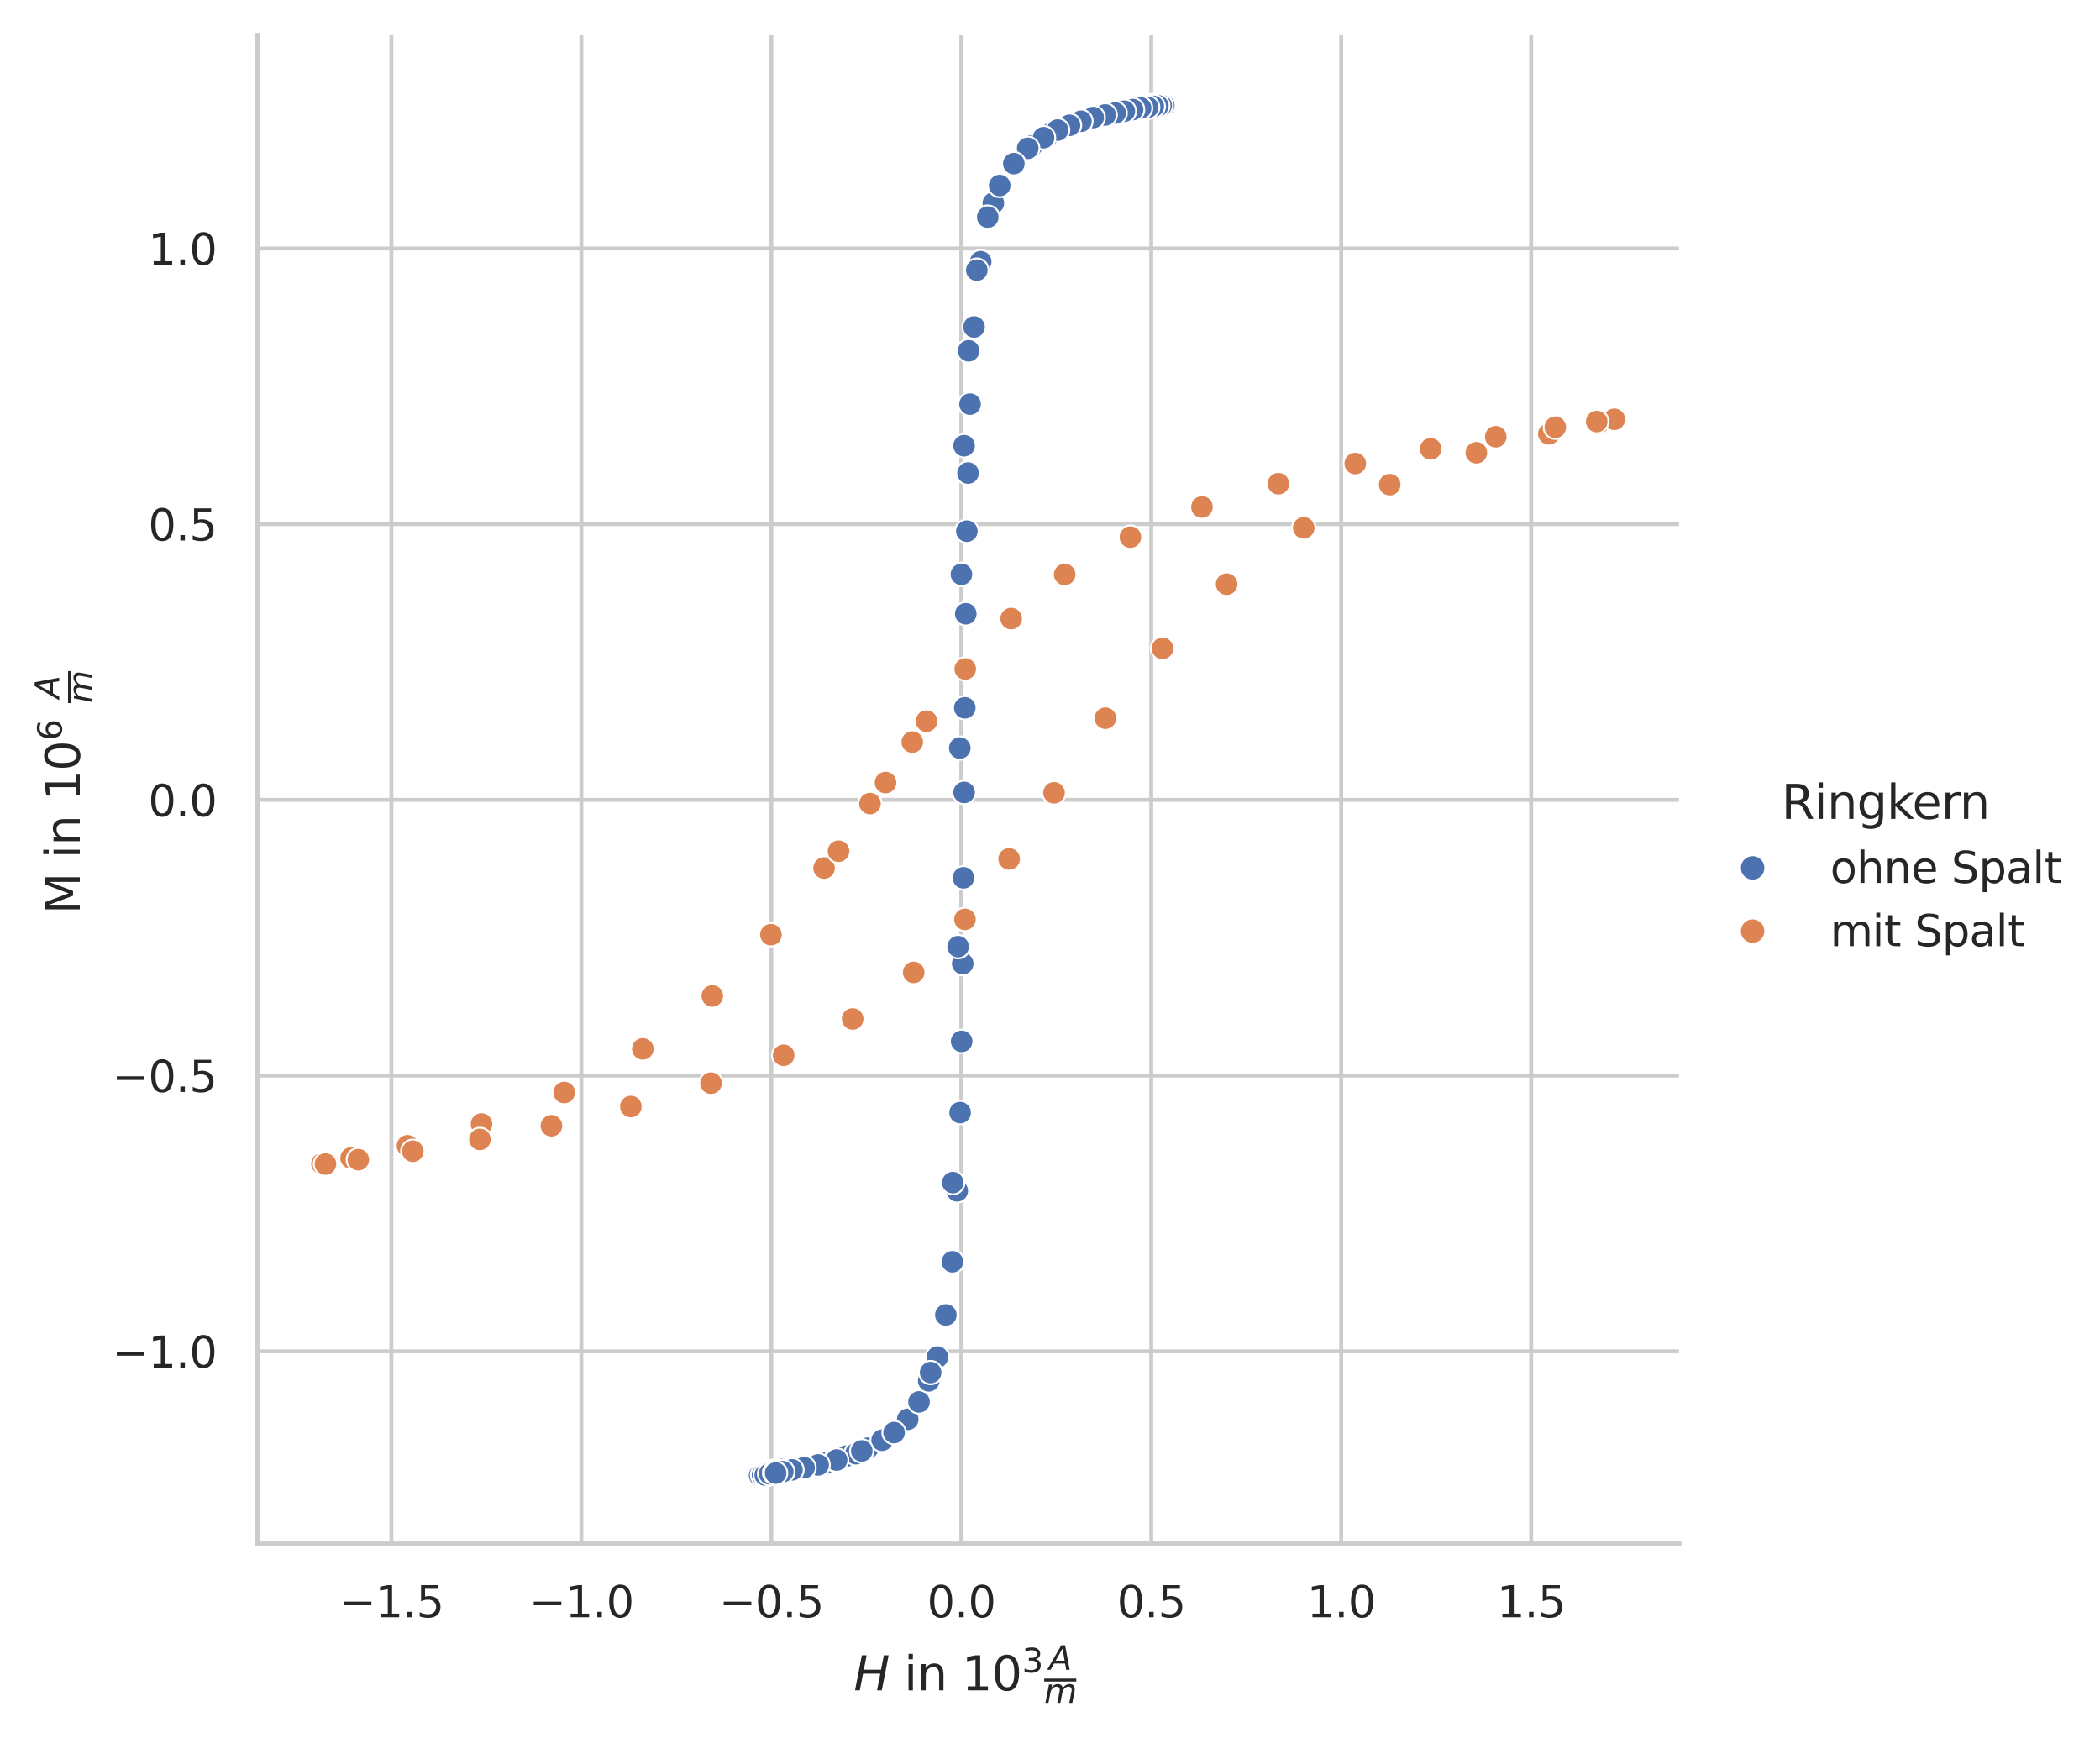 <?xml version="1.0" encoding="utf-8" standalone="no"?>
<!DOCTYPE svg PUBLIC "-//W3C//DTD SVG 1.1//EN"
  "http://www.w3.org/Graphics/SVG/1.1/DTD/svg11.dtd">
<svg xmlns:xlink="http://www.w3.org/1999/xlink" width="429.068pt" height="355.173pt" viewBox="0 0 429.068 355.173" xmlns="http://www.w3.org/2000/svg" version="1.1">
 <defs>
  <style type="text/css">*{stroke-linejoin: round; stroke-linecap: butt}</style>
 </defs>
 <g id="figure_1">
  <g id="patch_1">
   <path d="M 0 355.173 
L 429.068 355.173 
L 429.068 0 
L 0 0 
z
" style="fill: #ffffff"/>
  </g>
  <g id="axes_1">
   <g id="patch_2">
    <path d="M 52.581 315.444 
L 343.039 315.444 
L 343.039 7.2 
L 52.581 7.2 
z
" style="fill: #ffffff"/>
   </g>
   <g id="matplotlib.axis_1">
    <g id="xtick_1">
     <g id="line2d_1">
      <path d="M 79.971 315.444 
L 79.971 7.2 
" clip-path="url(#p1c0fcab622)" style="fill: none; stroke: #cccccc; stroke-width: 0.8; stroke-linecap: round"/>
     </g>
     <g id="text_1">
      <!-- −1.5 -->
      <g style="fill: #262626" transform="translate(69.286 330.431) scale(0.088 -0.088)">
       <defs>
        <path id="DejaVuSans-2212" d="M 678 2272 
L 4684 2272 
L 4684 1741 
L 678 1741 
L 678 2272 
z
" transform="scale(0.016)"/>
        <path id="DejaVuSans-31" d="M 794 531 
L 1825 531 
L 1825 4091 
L 703 3866 
L 703 4441 
L 1819 4666 
L 2450 4666 
L 2450 531 
L 3481 531 
L 3481 0 
L 794 0 
L 794 531 
z
" transform="scale(0.016)"/>
        <path id="DejaVuSans-2e" d="M 684 794 
L 1344 794 
L 1344 0 
L 684 0 
L 684 794 
z
" transform="scale(0.016)"/>
        <path id="DejaVuSans-35" d="M 691 4666 
L 3169 4666 
L 3169 4134 
L 1269 4134 
L 1269 2991 
Q 1406 3038 1543 3061 
Q 1681 3084 1819 3084 
Q 2600 3084 3056 2656 
Q 3513 2228 3513 1497 
Q 3513 744 3044 326 
Q 2575 -91 1722 -91 
Q 1428 -91 1123 -41 
Q 819 9 494 109 
L 494 744 
Q 775 591 1075 516 
Q 1375 441 1709 441 
Q 2250 441 2565 725 
Q 2881 1009 2881 1497 
Q 2881 1984 2565 2268 
Q 2250 2553 1709 2553 
Q 1456 2553 1204 2497 
Q 953 2441 691 2322 
L 691 4666 
z
" transform="scale(0.016)"/>
       </defs>
       <use xlink:href="#DejaVuSans-2212"/>
       <use xlink:href="#DejaVuSans-31" x="83.789"/>
       <use xlink:href="#DejaVuSans-2e" x="147.412"/>
       <use xlink:href="#DejaVuSans-35" x="179.199"/>
      </g>
     </g>
    </g>
    <g id="xtick_2">
     <g id="line2d_2">
      <path d="M 118.783 315.444 
L 118.783 7.2 
" clip-path="url(#p1c0fcab622)" style="fill: none; stroke: #cccccc; stroke-width: 0.8; stroke-linecap: round"/>
     </g>
     <g id="text_2">
      <!-- −1.0 -->
      <g style="fill: #262626" transform="translate(108.099 330.431) scale(0.088 -0.088)">
       <defs>
        <path id="DejaVuSans-30" d="M 2034 4250 
Q 1547 4250 1301 3770 
Q 1056 3291 1056 2328 
Q 1056 1369 1301 889 
Q 1547 409 2034 409 
Q 2525 409 2770 889 
Q 3016 1369 3016 2328 
Q 3016 3291 2770 3770 
Q 2525 4250 2034 4250 
z
M 2034 4750 
Q 2819 4750 3233 4129 
Q 3647 3509 3647 2328 
Q 3647 1150 3233 529 
Q 2819 -91 2034 -91 
Q 1250 -91 836 529 
Q 422 1150 422 2328 
Q 422 3509 836 4129 
Q 1250 4750 2034 4750 
z
" transform="scale(0.016)"/>
       </defs>
       <use xlink:href="#DejaVuSans-2212"/>
       <use xlink:href="#DejaVuSans-31" x="83.789"/>
       <use xlink:href="#DejaVuSans-2e" x="147.412"/>
       <use xlink:href="#DejaVuSans-30" x="179.199"/>
      </g>
     </g>
    </g>
    <g id="xtick_3">
     <g id="line2d_3">
      <path d="M 157.596 315.444 
L 157.596 7.2 
" clip-path="url(#p1c0fcab622)" style="fill: none; stroke: #cccccc; stroke-width: 0.8; stroke-linecap: round"/>
     </g>
     <g id="text_3">
      <!-- −0.5 -->
      <g style="fill: #262626" transform="translate(146.911 330.431) scale(0.088 -0.088)">
       <use xlink:href="#DejaVuSans-2212"/>
       <use xlink:href="#DejaVuSans-30" x="83.789"/>
       <use xlink:href="#DejaVuSans-2e" x="147.412"/>
       <use xlink:href="#DejaVuSans-35" x="179.199"/>
      </g>
     </g>
    </g>
    <g id="xtick_4">
     <g id="line2d_4">
      <path d="M 196.409 315.444 
L 196.409 7.2 
" clip-path="url(#p1c0fcab622)" style="fill: none; stroke: #cccccc; stroke-width: 0.8; stroke-linecap: round"/>
     </g>
     <g id="text_4">
      <!-- 0.0 -->
      <g style="fill: #262626" transform="translate(189.411 330.431) scale(0.088 -0.088)">
       <use xlink:href="#DejaVuSans-30"/>
       <use xlink:href="#DejaVuSans-2e" x="63.623"/>
       <use xlink:href="#DejaVuSans-30" x="95.41"/>
      </g>
     </g>
    </g>
    <g id="xtick_5">
     <g id="line2d_5">
      <path d="M 235.221 315.444 
L 235.221 7.2 
" clip-path="url(#p1c0fcab622)" style="fill: none; stroke: #cccccc; stroke-width: 0.8; stroke-linecap: round"/>
     </g>
     <g id="text_5">
      <!-- 0.5 -->
      <g style="fill: #262626" transform="translate(228.224 330.431) scale(0.088 -0.088)">
       <use xlink:href="#DejaVuSans-30"/>
       <use xlink:href="#DejaVuSans-2e" x="63.623"/>
       <use xlink:href="#DejaVuSans-35" x="95.41"/>
      </g>
     </g>
    </g>
    <g id="xtick_6">
     <g id="line2d_6">
      <path d="M 274.034 315.444 
L 274.034 7.2 
" clip-path="url(#p1c0fcab622)" style="fill: none; stroke: #cccccc; stroke-width: 0.8; stroke-linecap: round"/>
     </g>
     <g id="text_6">
      <!-- 1.0 -->
      <g style="fill: #262626" transform="translate(267.037 330.431) scale(0.088 -0.088)">
       <use xlink:href="#DejaVuSans-31"/>
       <use xlink:href="#DejaVuSans-2e" x="63.623"/>
       <use xlink:href="#DejaVuSans-30" x="95.41"/>
      </g>
     </g>
    </g>
    <g id="xtick_7">
     <g id="line2d_7">
      <path d="M 312.847 315.444 
L 312.847 7.2 
" clip-path="url(#p1c0fcab622)" style="fill: none; stroke: #cccccc; stroke-width: 0.8; stroke-linecap: round"/>
     </g>
     <g id="text_7">
      <!-- 1.5 -->
      <g style="fill: #262626" transform="translate(305.849 330.431) scale(0.088 -0.088)">
       <use xlink:href="#DejaVuSans-31"/>
       <use xlink:href="#DejaVuSans-2e" x="63.623"/>
       <use xlink:href="#DejaVuSans-35" x="95.41"/>
      </g>
     </g>
    </g>
    <g id="text_8">
     <!-- $H$ in $10^3 \frac{A}{m}$ -->
     <g style="fill: #262626" transform="translate(174.434 345.381) scale(0.096 -0.096)">
      <defs>
       <path id="DejaVuSans-Oblique-48" d="M 1081 4666 
L 1716 4666 
L 1344 2753 
L 3634 2753 
L 4006 4666 
L 4641 4666 
L 3731 0 
L 3097 0 
L 3531 2222 
L 1241 2222 
L 806 0 
L 172 0 
L 1081 4666 
z
" transform="scale(0.016)"/>
       <path id="DejaVuSans-20" transform="scale(0.016)"/>
       <path id="DejaVuSans-69" d="M 603 3500 
L 1178 3500 
L 1178 0 
L 603 0 
L 603 3500 
z
M 603 4863 
L 1178 4863 
L 1178 4134 
L 603 4134 
L 603 4863 
z
" transform="scale(0.016)"/>
       <path id="DejaVuSans-6e" d="M 3513 2113 
L 3513 0 
L 2938 0 
L 2938 2094 
Q 2938 2591 2744 2837 
Q 2550 3084 2163 3084 
Q 1697 3084 1428 2787 
Q 1159 2491 1159 1978 
L 1159 0 
L 581 0 
L 581 3500 
L 1159 3500 
L 1159 2956 
Q 1366 3272 1645 3428 
Q 1925 3584 2291 3584 
Q 2894 3584 3203 3211 
Q 3513 2838 3513 2113 
z
" transform="scale(0.016)"/>
       <path id="DejaVuSans-33" d="M 2597 2516 
Q 3050 2419 3304 2112 
Q 3559 1806 3559 1356 
Q 3559 666 3084 287 
Q 2609 -91 1734 -91 
Q 1441 -91 1130 -33 
Q 819 25 488 141 
L 488 750 
Q 750 597 1062 519 
Q 1375 441 1716 441 
Q 2309 441 2620 675 
Q 2931 909 2931 1356 
Q 2931 1769 2642 2001 
Q 2353 2234 1838 2234 
L 1294 2234 
L 1294 2753 
L 1863 2753 
Q 2328 2753 2575 2939 
Q 2822 3125 2822 3475 
Q 2822 3834 2567 4026 
Q 2313 4219 1838 4219 
Q 1578 4219 1281 4162 
Q 984 4106 628 3988 
L 628 4550 
Q 988 4650 1302 4700 
Q 1616 4750 1894 4750 
Q 2613 4750 3031 4423 
Q 3450 4097 3450 3541 
Q 3450 3153 3228 2886 
Q 3006 2619 2597 2516 
z
" transform="scale(0.016)"/>
       <path id="DejaVuSans-Oblique-41" d="M 2356 4666 
L 3072 4666 
L 3938 0 
L 3278 0 
L 3084 1197 
L 984 1197 
L 325 0 
L -341 0 
L 2356 4666 
z
M 2584 4044 
L 1275 1722 
L 2988 1722 
L 2584 4044 
z
" transform="scale(0.016)"/>
       <path id="DejaVuSans-Oblique-6d" d="M 5747 2113 
L 5338 0 
L 4763 0 
L 5166 2094 
Q 5191 2228 5203 2325 
Q 5216 2422 5216 2491 
Q 5216 2772 5059 2928 
Q 4903 3084 4622 3084 
Q 4203 3084 3875 2770 
Q 3547 2456 3450 1953 
L 3066 0 
L 2491 0 
L 2900 2094 
Q 2925 2209 2937 2307 
Q 2950 2406 2950 2484 
Q 2950 2769 2794 2926 
Q 2638 3084 2363 3084 
Q 1938 3084 1609 2770 
Q 1281 2456 1184 1953 
L 800 0 
L 225 0 
L 909 3500 
L 1484 3500 
L 1375 2956 
Q 1609 3263 1923 3423 
Q 2238 3584 2597 3584 
Q 2978 3584 3223 3384 
Q 3469 3184 3519 2828 
Q 3781 3197 4126 3390 
Q 4472 3584 4856 3584 
Q 5306 3584 5551 3325 
Q 5797 3066 5797 2591 
Q 5797 2488 5784 2364 
Q 5772 2241 5747 2113 
z
" transform="scale(0.016)"/>
      </defs>
      <use xlink:href="#DejaVuSans-Oblique-48" transform="translate(0 0.169)"/>
      <use xlink:href="#DejaVuSans-20" transform="translate(75.195 0.169)"/>
      <use xlink:href="#DejaVuSans-69" transform="translate(106.982 0.169)"/>
      <use xlink:href="#DejaVuSans-6e" transform="translate(134.766 0.169)"/>
      <use xlink:href="#DejaVuSans-20" transform="translate(198.145 0.169)"/>
      <use xlink:href="#DejaVuSans-31" transform="translate(229.932 0.169)"/>
      <use xlink:href="#DejaVuSans-30" transform="translate(293.555 0.169)"/>
      <use xlink:href="#DejaVuSans-33" transform="translate(358.135 38.45) scale(0.7)"/>
      <use xlink:href="#DejaVuSans-Oblique-41" transform="translate(415.405 43.966) scale(0.7)"/>
      <use xlink:href="#DejaVuSans-Oblique-6d" transform="translate(405.405 -26.484) scale(0.7)"/>
      <path d="M 405.405 18.966 
L 405.405 25.216 
L 473.594 25.216 
L 473.594 18.966 
L 405.405 18.966 
z
"/>
     </g>
    </g>
   </g>
   <g id="matplotlib.axis_2">
    <g id="ytick_1">
     <g id="line2d_8">
      <path d="M 52.581 276.085 
L 343.039 276.085 
" clip-path="url(#p1c0fcab622)" style="fill: none; stroke: #cccccc; stroke-width: 0.8; stroke-linecap: round"/>
     </g>
     <g id="text_9">
      <!-- −1.0 -->
      <g style="fill: #262626" transform="translate(22.912 279.428) scale(0.088 -0.088)">
       <use xlink:href="#DejaVuSans-2212"/>
       <use xlink:href="#DejaVuSans-31" x="83.789"/>
       <use xlink:href="#DejaVuSans-2e" x="147.412"/>
       <use xlink:href="#DejaVuSans-30" x="179.199"/>
      </g>
     </g>
    </g>
    <g id="ytick_2">
     <g id="line2d_9">
      <path d="M 52.581 219.755 
L 343.039 219.755 
" clip-path="url(#p1c0fcab622)" style="fill: none; stroke: #cccccc; stroke-width: 0.8; stroke-linecap: round"/>
     </g>
     <g id="text_10">
      <!-- −0.5 -->
      <g style="fill: #262626" transform="translate(22.912 223.098) scale(0.088 -0.088)">
       <use xlink:href="#DejaVuSans-2212"/>
       <use xlink:href="#DejaVuSans-30" x="83.789"/>
       <use xlink:href="#DejaVuSans-2e" x="147.412"/>
       <use xlink:href="#DejaVuSans-35" x="179.199"/>
      </g>
     </g>
    </g>
    <g id="ytick_3">
     <g id="line2d_10">
      <path d="M 52.581 163.425 
L 343.039 163.425 
" clip-path="url(#p1c0fcab622)" style="fill: none; stroke: #cccccc; stroke-width: 0.8; stroke-linecap: round"/>
     </g>
     <g id="text_11">
      <!-- 0.0 -->
      <g style="fill: #262626" transform="translate(30.286 166.768) scale(0.088 -0.088)">
       <use xlink:href="#DejaVuSans-30"/>
       <use xlink:href="#DejaVuSans-2e" x="63.623"/>
       <use xlink:href="#DejaVuSans-30" x="95.41"/>
      </g>
     </g>
    </g>
    <g id="ytick_4">
     <g id="line2d_11">
      <path d="M 52.581 107.095 
L 343.039 107.095 
" clip-path="url(#p1c0fcab622)" style="fill: none; stroke: #cccccc; stroke-width: 0.8; stroke-linecap: round"/>
     </g>
     <g id="text_12">
      <!-- 0.5 -->
      <g style="fill: #262626" transform="translate(30.286 110.438) scale(0.088 -0.088)">
       <use xlink:href="#DejaVuSans-30"/>
       <use xlink:href="#DejaVuSans-2e" x="63.623"/>
       <use xlink:href="#DejaVuSans-35" x="95.41"/>
      </g>
     </g>
    </g>
    <g id="ytick_5">
     <g id="line2d_12">
      <path d="M 52.581 50.765 
L 343.039 50.765 
" clip-path="url(#p1c0fcab622)" style="fill: none; stroke: #cccccc; stroke-width: 0.8; stroke-linecap: round"/>
     </g>
     <g id="text_13">
      <!-- 1.0 -->
      <g style="fill: #262626" transform="translate(30.286 54.108) scale(0.088 -0.088)">
       <use xlink:href="#DejaVuSans-31"/>
       <use xlink:href="#DejaVuSans-2e" x="63.623"/>
       <use xlink:href="#DejaVuSans-30" x="95.41"/>
      </g>
     </g>
    </g>
    <g id="text_14">
     <!-- M in $10^6\ \frac{A}{m}$ -->
     <g style="fill: #262626" transform="translate(16.32 186.762) rotate(-90) scale(0.096 -0.096)">
      <defs>
       <path id="DejaVuSans-4d" d="M 628 4666 
L 1569 4666 
L 2759 1491 
L 3956 4666 
L 4897 4666 
L 4897 0 
L 4281 0 
L 4281 4097 
L 3078 897 
L 2444 897 
L 1241 4097 
L 1241 0 
L 628 0 
L 628 4666 
z
" transform="scale(0.016)"/>
       <path id="DejaVuSans-36" d="M 2113 2584 
Q 1688 2584 1439 2293 
Q 1191 2003 1191 1497 
Q 1191 994 1439 701 
Q 1688 409 2113 409 
Q 2538 409 2786 701 
Q 3034 994 3034 1497 
Q 3034 2003 2786 2293 
Q 2538 2584 2113 2584 
z
M 3366 4563 
L 3366 3988 
Q 3128 4100 2886 4159 
Q 2644 4219 2406 4219 
Q 1781 4219 1451 3797 
Q 1122 3375 1075 2522 
Q 1259 2794 1537 2939 
Q 1816 3084 2150 3084 
Q 2853 3084 3261 2657 
Q 3669 2231 3669 1497 
Q 3669 778 3244 343 
Q 2819 -91 2113 -91 
Q 1303 -91 875 529 
Q 447 1150 447 2328 
Q 447 3434 972 4092 
Q 1497 4750 2381 4750 
Q 2619 4750 2861 4703 
Q 3103 4656 3366 4563 
z
" transform="scale(0.016)"/>
      </defs>
      <use xlink:href="#DejaVuSans-4d" transform="translate(0 0.169)"/>
      <use xlink:href="#DejaVuSans-20" transform="translate(86.279 0.169)"/>
      <use xlink:href="#DejaVuSans-69" transform="translate(118.066 0.169)"/>
      <use xlink:href="#DejaVuSans-6e" transform="translate(145.85 0.169)"/>
      <use xlink:href="#DejaVuSans-20" transform="translate(209.229 0.169)"/>
      <use xlink:href="#DejaVuSans-31" transform="translate(241.016 0.169)"/>
      <use xlink:href="#DejaVuSans-30" transform="translate(304.639 0.169)"/>
      <use xlink:href="#DejaVuSans-36" transform="translate(369.219 38.45) scale(0.7)"/>
      <use xlink:href="#DejaVuSans-Oblique-41" transform="translate(458.96 43.966) scale(0.7)"/>
      <use xlink:href="#DejaVuSans-Oblique-6d" transform="translate(448.96 -26.484) scale(0.7)"/>
      <path d="M 448.96 18.966 
L 448.96 25.216 
L 517.148 25.216 
L 517.148 18.966 
L 448.96 18.966 
z
"/>
     </g>
    </g>
   </g>
   <g id="PathCollection_1">
    <defs>
     <path id="C0_0_d5c36c60e4" d="M 0 2.4 
C 0.636 2.4 1.247 2.147 1.697 1.697 
C 2.147 1.247 2.4 0.636 2.4 -0 
C 2.4 -0.636 2.147 -1.247 1.697 -1.697 
C 1.247 -2.147 0.636 -2.4 0 -2.4 
C -0.636 -2.4 -1.247 -2.147 -1.697 -1.697 
C -2.147 -1.247 -2.4 -0.636 -2.4 0 
C -2.4 0.636 -2.147 1.247 -1.697 1.697 
C -1.247 2.147 -0.636 2.4 0 2.4 
z
"/>
    </defs>
    <g clip-path="url(#p1c0fcab622)">
     <use xlink:href="#C0_0_d5c36c60e4" x="159.827" y="300.231" style="fill: #4c72b0; stroke: #ffffff; stroke-width: 0.384"/>
    </g>
    <g clip-path="url(#p1c0fcab622)">
     <use xlink:href="#C0_0_d5c36c60e4" x="158.334" y="300.562" style="fill: #4c72b0; stroke: #ffffff; stroke-width: 0.384"/>
    </g>
    <g clip-path="url(#p1c0fcab622)">
     <use xlink:href="#C0_0_d5c36c60e4" x="157.251" y="300.671" style="fill: #4c72b0; stroke: #ffffff; stroke-width: 0.384"/>
    </g>
    <g clip-path="url(#p1c0fcab622)">
     <use xlink:href="#C0_0_d5c36c60e4" x="156.432" y="300.772" style="fill: #4c72b0; stroke: #ffffff; stroke-width: 0.384"/>
    </g>
    <g clip-path="url(#p1c0fcab622)">
     <use xlink:href="#C0_0_d5c36c60e4" x="155.859" y="300.825" style="fill: #4c72b0; stroke: #ffffff; stroke-width: 0.384"/>
    </g>
    <g clip-path="url(#p1c0fcab622)">
     <use xlink:href="#C0_0_d5c36c60e4" x="155.417" y="300.928" style="fill: #4c72b0; stroke: #ffffff; stroke-width: 0.384"/>
    </g>
    <g clip-path="url(#p1c0fcab622)">
     <use xlink:href="#C0_0_d5c36c60e4" x="155.122" y="300.968" style="fill: #4c72b0; stroke: #ffffff; stroke-width: 0.384"/>
    </g>
    <g clip-path="url(#p1c0fcab622)">
     <use xlink:href="#C0_0_d5c36c60e4" x="154.908" y="300.975" style="fill: #4c72b0; stroke: #ffffff; stroke-width: 0.384"/>
    </g>
    <g clip-path="url(#p1c0fcab622)">
     <use xlink:href="#C0_0_d5c36c60e4" x="154.792" y="300.893" style="fill: #4c72b0; stroke: #ffffff; stroke-width: 0.384"/>
    </g>
    <g clip-path="url(#p1c0fcab622)">
     <use xlink:href="#C0_0_d5c36c60e4" x="154.703" y="300.798" style="fill: #4c72b0; stroke: #ffffff; stroke-width: 0.384"/>
    </g>
    <g clip-path="url(#p1c0fcab622)">
     <use xlink:href="#C0_0_d5c36c60e4" x="154.665" y="300.944" style="fill: #4c72b0; stroke: #ffffff; stroke-width: 0.384"/>
    </g>
    <g clip-path="url(#p1c0fcab622)">
     <use xlink:href="#C0_0_d5c36c60e4" x="154.652" y="300.921" style="fill: #4c72b0; stroke: #ffffff; stroke-width: 0.384"/>
    </g>
    <g clip-path="url(#p1c0fcab622)">
     <use xlink:href="#C0_0_d5c36c60e4" x="154.625" y="301.073" style="fill: #4c72b0; stroke: #ffffff; stroke-width: 0.384"/>
    </g>
    <g clip-path="url(#p1c0fcab622)">
     <use xlink:href="#C0_0_d5c36c60e4" x="154.633" y="301.212" style="fill: #4c72b0; stroke: #ffffff; stroke-width: 0.384"/>
    </g>
    <g clip-path="url(#p1c0fcab622)">
     <use xlink:href="#C0_0_d5c36c60e4" x="154.686" y="301.16" style="fill: #4c72b0; stroke: #ffffff; stroke-width: 0.384"/>
    </g>
    <g clip-path="url(#p1c0fcab622)">
     <use xlink:href="#C0_0_d5c36c60e4" x="154.895" y="301.433" style="fill: #4c72b0; stroke: #ffffff; stroke-width: 0.384"/>
    </g>
    <g clip-path="url(#p1c0fcab622)">
     <use xlink:href="#C0_0_d5c36c60e4" x="155.209" y="301.431" style="fill: #4c72b0; stroke: #ffffff; stroke-width: 0.384"/>
    </g>
    <g clip-path="url(#p1c0fcab622)">
     <use xlink:href="#C0_0_d5c36c60e4" x="155.797" y="301.357" style="fill: #4c72b0; stroke: #ffffff; stroke-width: 0.384"/>
    </g>
    <g clip-path="url(#p1c0fcab622)">
     <use xlink:href="#C0_0_d5c36c60e4" x="156.356" y="301.377" style="fill: #4c72b0; stroke: #ffffff; stroke-width: 0.384"/>
    </g>
    <g clip-path="url(#p1c0fcab622)">
     <use xlink:href="#C0_0_d5c36c60e4" x="157.233" y="301.109" style="fill: #4c72b0; stroke: #ffffff; stroke-width: 0.384"/>
    </g>
    <g clip-path="url(#p1c0fcab622)">
     <use xlink:href="#C0_0_d5c36c60e4" x="158.25" y="300.889" style="fill: #4c72b0; stroke: #ffffff; stroke-width: 0.384"/>
    </g>
    <g clip-path="url(#p1c0fcab622)">
     <use xlink:href="#C0_0_d5c36c60e4" x="159.58" y="300.64" style="fill: #4c72b0; stroke: #ffffff; stroke-width: 0.384"/>
    </g>
    <g clip-path="url(#p1c0fcab622)">
     <use xlink:href="#C0_0_d5c36c60e4" x="161.109" y="300.402" style="fill: #4c72b0; stroke: #ffffff; stroke-width: 0.384"/>
    </g>
    <g clip-path="url(#p1c0fcab622)">
     <use xlink:href="#C0_0_d5c36c60e4" x="163.007" y="300.03" style="fill: #4c72b0; stroke: #ffffff; stroke-width: 0.384"/>
    </g>
    <g clip-path="url(#p1c0fcab622)">
     <use xlink:href="#C0_0_d5c36c60e4" x="164.837" y="299.749" style="fill: #4c72b0; stroke: #ffffff; stroke-width: 0.384"/>
    </g>
    <g clip-path="url(#p1c0fcab622)">
     <use xlink:href="#C0_0_d5c36c60e4" x="166.911" y="299.375" style="fill: #4c72b0; stroke: #ffffff; stroke-width: 0.384"/>
    </g>
    <g clip-path="url(#p1c0fcab622)">
     <use xlink:href="#C0_0_d5c36c60e4" x="168.804" y="298.898" style="fill: #4c72b0; stroke: #ffffff; stroke-width: 0.384"/>
    </g>
    <g clip-path="url(#p1c0fcab622)">
     <use xlink:href="#C0_0_d5c36c60e4" x="170.706" y="298.314" style="fill: #4c72b0; stroke: #ffffff; stroke-width: 0.384"/>
    </g>
    <g clip-path="url(#p1c0fcab622)">
     <use xlink:href="#C0_0_d5c36c60e4" x="172.837" y="297.526" style="fill: #4c72b0; stroke: #ffffff; stroke-width: 0.384"/>
    </g>
    <g clip-path="url(#p1c0fcab622)">
     <use xlink:href="#C0_0_d5c36c60e4" x="174.881" y="297.008" style="fill: #4c72b0; stroke: #ffffff; stroke-width: 0.384"/>
    </g>
    <g clip-path="url(#p1c0fcab622)">
     <use xlink:href="#C0_0_d5c36c60e4" x="177.296" y="295.881" style="fill: #4c72b0; stroke: #ffffff; stroke-width: 0.384"/>
    </g>
    <g clip-path="url(#p1c0fcab622)">
     <use xlink:href="#C0_0_d5c36c60e4" x="180.227" y="294.253" style="fill: #4c72b0; stroke: #ffffff; stroke-width: 0.384"/>
    </g>
    <g clip-path="url(#p1c0fcab622)">
     <use xlink:href="#C0_0_d5c36c60e4" x="183.016" y="292.364" style="fill: #4c72b0; stroke: #ffffff; stroke-width: 0.384"/>
    </g>
    <g clip-path="url(#p1c0fcab622)">
     <use xlink:href="#C0_0_d5c36c60e4" x="185.464" y="289.979" style="fill: #4c72b0; stroke: #ffffff; stroke-width: 0.384"/>
    </g>
    <g clip-path="url(#p1c0fcab622)">
     <use xlink:href="#C0_0_d5c36c60e4" x="187.768" y="286.426" style="fill: #4c72b0; stroke: #ffffff; stroke-width: 0.384"/>
    </g>
    <g clip-path="url(#p1c0fcab622)">
     <use xlink:href="#C0_0_d5c36c60e4" x="189.758" y="282.121" style="fill: #4c72b0; stroke: #ffffff; stroke-width: 0.384"/>
    </g>
    <g clip-path="url(#p1c0fcab622)">
     <use xlink:href="#C0_0_d5c36c60e4" x="191.529" y="277.266" style="fill: #4c72b0; stroke: #ffffff; stroke-width: 0.384"/>
    </g>
    <g clip-path="url(#p1c0fcab622)">
     <use xlink:href="#C0_0_d5c36c60e4" x="193.253" y="268.653" style="fill: #4c72b0; stroke: #ffffff; stroke-width: 0.384"/>
    </g>
    <g clip-path="url(#p1c0fcab622)">
     <use xlink:href="#C0_0_d5c36c60e4" x="194.595" y="257.788" style="fill: #4c72b0; stroke: #ffffff; stroke-width: 0.384"/>
    </g>
    <g clip-path="url(#p1c0fcab622)">
     <use xlink:href="#C0_0_d5c36c60e4" x="195.579" y="243.294" style="fill: #4c72b0; stroke: #ffffff; stroke-width: 0.384"/>
    </g>
    <g clip-path="url(#p1c0fcab622)">
     <use xlink:href="#C0_0_d5c36c60e4" x="196.17" y="227.312" style="fill: #4c72b0; stroke: #ffffff; stroke-width: 0.384"/>
    </g>
    <g clip-path="url(#p1c0fcab622)">
     <use xlink:href="#C0_0_d5c36c60e4" x="196.482" y="212.765" style="fill: #4c72b0; stroke: #ffffff; stroke-width: 0.384"/>
    </g>
    <g clip-path="url(#p1c0fcab622)">
     <use xlink:href="#C0_0_d5c36c60e4" x="196.698" y="196.878" style="fill: #4c72b0; stroke: #ffffff; stroke-width: 0.384"/>
    </g>
    <g clip-path="url(#p1c0fcab622)">
     <use xlink:href="#C0_0_d5c36c60e4" x="196.851" y="179.349" style="fill: #4c72b0; stroke: #ffffff; stroke-width: 0.384"/>
    </g>
    <g clip-path="url(#p1c0fcab622)">
     <use xlink:href="#C0_0_d5c36c60e4" x="196.987" y="161.904" style="fill: #4c72b0; stroke: #ffffff; stroke-width: 0.384"/>
    </g>
    <g clip-path="url(#p1c0fcab622)">
     <use xlink:href="#C0_0_d5c36c60e4" x="197.123" y="144.619" style="fill: #4c72b0; stroke: #ffffff; stroke-width: 0.384"/>
    </g>
    <g clip-path="url(#p1c0fcab622)">
     <use xlink:href="#C0_0_d5c36c60e4" x="197.323" y="125.404" style="fill: #4c72b0; stroke: #ffffff; stroke-width: 0.384"/>
    </g>
    <g clip-path="url(#p1c0fcab622)">
     <use xlink:href="#C0_0_d5c36c60e4" x="197.544" y="108.528" style="fill: #4c72b0; stroke: #ffffff; stroke-width: 0.384"/>
    </g>
    <g clip-path="url(#p1c0fcab622)">
     <use xlink:href="#C0_0_d5c36c60e4" x="197.787" y="96.654" style="fill: #4c72b0; stroke: #ffffff; stroke-width: 0.384"/>
    </g>
    <g clip-path="url(#p1c0fcab622)">
     <use xlink:href="#C0_0_d5c36c60e4" x="198.198" y="82.572" style="fill: #4c72b0; stroke: #ffffff; stroke-width: 0.384"/>
    </g>
    <g clip-path="url(#p1c0fcab622)">
     <use xlink:href="#C0_0_d5c36c60e4" x="199.015" y="66.802" style="fill: #4c72b0; stroke: #ffffff; stroke-width: 0.384"/>
    </g>
    <g clip-path="url(#p1c0fcab622)">
     <use xlink:href="#C0_0_d5c36c60e4" x="200.38" y="53.469" style="fill: #4c72b0; stroke: #ffffff; stroke-width: 0.384"/>
    </g>
    <g clip-path="url(#p1c0fcab622)">
     <use xlink:href="#C0_0_d5c36c60e4" x="202.96" y="41.501" style="fill: #4c72b0; stroke: #ffffff; stroke-width: 0.384"/>
    </g>
    <g clip-path="url(#p1c0fcab622)">
     <use xlink:href="#C0_0_d5c36c60e4" x="207.166" y="33.758" style="fill: #4c72b0; stroke: #ffffff; stroke-width: 0.384"/>
    </g>
    <g clip-path="url(#p1c0fcab622)">
     <use xlink:href="#C0_0_d5c36c60e4" x="210.807" y="29.8" style="fill: #4c72b0; stroke: #ffffff; stroke-width: 0.384"/>
    </g>
    <g clip-path="url(#p1c0fcab622)">
     <use xlink:href="#C0_0_d5c36c60e4" x="214.807" y="27.226" style="fill: #4c72b0; stroke: #ffffff; stroke-width: 0.384"/>
    </g>
    <g clip-path="url(#p1c0fcab622)">
     <use xlink:href="#C0_0_d5c36c60e4" x="217.987" y="25.735" style="fill: #4c72b0; stroke: #ffffff; stroke-width: 0.384"/>
    </g>
    <g clip-path="url(#p1c0fcab622)">
     <use xlink:href="#C0_0_d5c36c60e4" x="221.206" y="24.624" style="fill: #4c72b0; stroke: #ffffff; stroke-width: 0.384"/>
    </g>
    <g clip-path="url(#p1c0fcab622)">
     <use xlink:href="#C0_0_d5c36c60e4" x="224.147" y="23.773" style="fill: #4c72b0; stroke: #ffffff; stroke-width: 0.384"/>
    </g>
    <g clip-path="url(#p1c0fcab622)">
     <use xlink:href="#C0_0_d5c36c60e4" x="226.77" y="23.191" style="fill: #4c72b0; stroke: #ffffff; stroke-width: 0.384"/>
    </g>
    <g clip-path="url(#p1c0fcab622)">
     <use xlink:href="#C0_0_d5c36c60e4" x="228.725" y="22.842" style="fill: #4c72b0; stroke: #ffffff; stroke-width: 0.384"/>
    </g>
    <g clip-path="url(#p1c0fcab622)">
     <use xlink:href="#C0_0_d5c36c60e4" x="230.44" y="22.512" style="fill: #4c72b0; stroke: #ffffff; stroke-width: 0.384"/>
    </g>
    <g clip-path="url(#p1c0fcab622)">
     <use xlink:href="#C0_0_d5c36c60e4" x="231.754" y="22.193" style="fill: #4c72b0; stroke: #ffffff; stroke-width: 0.384"/>
    </g>
    <g clip-path="url(#p1c0fcab622)">
     <use xlink:href="#C0_0_d5c36c60e4" x="232.967" y="21.949" style="fill: #4c72b0; stroke: #ffffff; stroke-width: 0.384"/>
    </g>
    <g clip-path="url(#p1c0fcab622)">
     <use xlink:href="#C0_0_d5c36c60e4" x="233.737" y="21.85" style="fill: #4c72b0; stroke: #ffffff; stroke-width: 0.384"/>
    </g>
    <g clip-path="url(#p1c0fcab622)">
     <use xlink:href="#C0_0_d5c36c60e4" x="234.344" y="21.8" style="fill: #4c72b0; stroke: #ffffff; stroke-width: 0.384"/>
    </g>
    <g clip-path="url(#p1c0fcab622)">
     <use xlink:href="#C0_0_d5c36c60e4" x="234.933" y="21.674" style="fill: #4c72b0; stroke: #ffffff; stroke-width: 0.384"/>
    </g>
    <g clip-path="url(#p1c0fcab622)">
     <use xlink:href="#C0_0_d5c36c60e4" x="235.366" y="21.647" style="fill: #4c72b0; stroke: #ffffff; stroke-width: 0.384"/>
    </g>
    <g clip-path="url(#p1c0fcab622)">
     <use xlink:href="#C0_0_d5c36c60e4" x="235.67" y="21.542" style="fill: #4c72b0; stroke: #ffffff; stroke-width: 0.384"/>
    </g>
    <g clip-path="url(#p1c0fcab622)">
     <use xlink:href="#C0_0_d5c36c60e4" x="236.014" y="21.473" style="fill: #4c72b0; stroke: #ffffff; stroke-width: 0.384"/>
    </g>
    <g clip-path="url(#p1c0fcab622)">
     <use xlink:href="#C0_0_d5c36c60e4" x="236.302" y="21.532" style="fill: #4c72b0; stroke: #ffffff; stroke-width: 0.384"/>
    </g>
    <g clip-path="url(#p1c0fcab622)">
     <use xlink:href="#C0_0_d5c36c60e4" x="236.483" y="21.489" style="fill: #4c72b0; stroke: #ffffff; stroke-width: 0.384"/>
    </g>
    <g clip-path="url(#p1c0fcab622)">
     <use xlink:href="#C0_0_d5c36c60e4" x="236.543" y="21.442" style="fill: #4c72b0; stroke: #ffffff; stroke-width: 0.384"/>
    </g>
    <g clip-path="url(#p1c0fcab622)">
     <use xlink:href="#C0_0_d5c36c60e4" x="236.583" y="21.462" style="fill: #4c72b0; stroke: #ffffff; stroke-width: 0.384"/>
    </g>
    <g clip-path="url(#p1c0fcab622)">
     <use xlink:href="#C0_0_d5c36c60e4" x="236.711" y="21.488" style="fill: #4c72b0; stroke: #ffffff; stroke-width: 0.384"/>
    </g>
    <g clip-path="url(#p1c0fcab622)">
     <use xlink:href="#C0_0_d5c36c60e4" x="236.827" y="21.457" style="fill: #4c72b0; stroke: #ffffff; stroke-width: 0.384"/>
    </g>
    <g clip-path="url(#p1c0fcab622)">
     <use xlink:href="#C0_0_d5c36c60e4" x="236.862" y="21.561" style="fill: #4c72b0; stroke: #ffffff; stroke-width: 0.384"/>
    </g>
    <g clip-path="url(#p1c0fcab622)">
     <use xlink:href="#C0_0_d5c36c60e4" x="236.873" y="21.476" style="fill: #4c72b0; stroke: #ffffff; stroke-width: 0.384"/>
    </g>
    <g clip-path="url(#p1c0fcab622)">
     <use xlink:href="#C0_0_d5c36c60e4" x="236.874" y="21.484" style="fill: #4c72b0; stroke: #ffffff; stroke-width: 0.384"/>
    </g>
    <g clip-path="url(#p1c0fcab622)">
     <use xlink:href="#C0_0_d5c36c60e4" x="236.861" y="21.531" style="fill: #4c72b0; stroke: #ffffff; stroke-width: 0.384"/>
    </g>
    <g clip-path="url(#p1c0fcab622)">
     <use xlink:href="#C0_0_d5c36c60e4" x="236.898" y="21.524" style="fill: #4c72b0; stroke: #ffffff; stroke-width: 0.384"/>
    </g>
    <g clip-path="url(#p1c0fcab622)">
     <use xlink:href="#C0_0_d5c36c60e4" x="237.01" y="21.459" style="fill: #4c72b0; stroke: #ffffff; stroke-width: 0.384"/>
    </g>
    <g clip-path="url(#p1c0fcab622)">
     <use xlink:href="#C0_0_d5c36c60e4" x="237.167" y="21.424" style="fill: #4c72b0; stroke: #ffffff; stroke-width: 0.384"/>
    </g>
    <g clip-path="url(#p1c0fcab622)">
     <use xlink:href="#C0_0_d5c36c60e4" x="237.385" y="21.402" style="fill: #4c72b0; stroke: #ffffff; stroke-width: 0.384"/>
    </g>
    <g clip-path="url(#p1c0fcab622)">
     <use xlink:href="#C0_0_d5c36c60e4" x="237.558" y="21.374" style="fill: #4c72b0; stroke: #ffffff; stroke-width: 0.384"/>
    </g>
    <g clip-path="url(#p1c0fcab622)">
     <use xlink:href="#C0_0_d5c36c60e4" x="237.66" y="21.382" style="fill: #4c72b0; stroke: #ffffff; stroke-width: 0.384"/>
    </g>
    <g clip-path="url(#p1c0fcab622)">
     <use xlink:href="#C0_0_d5c36c60e4" x="237.734" y="21.384" style="fill: #4c72b0; stroke: #ffffff; stroke-width: 0.384"/>
    </g>
    <g clip-path="url(#p1c0fcab622)">
     <use xlink:href="#C0_0_d5c36c60e4" x="237.828" y="21.406" style="fill: #4c72b0; stroke: #ffffff; stroke-width: 0.384"/>
    </g>
    <g clip-path="url(#p1c0fcab622)">
     <use xlink:href="#C0_0_d5c36c60e4" x="237.947" y="21.381" style="fill: #4c72b0; stroke: #ffffff; stroke-width: 0.384"/>
    </g>
    <g clip-path="url(#p1c0fcab622)">
     <use xlink:href="#C0_0_d5c36c60e4" x="238.054" y="21.229" style="fill: #4c72b0; stroke: #ffffff; stroke-width: 0.384"/>
    </g>
    <g clip-path="url(#p1c0fcab622)">
     <use xlink:href="#C0_0_d5c36c60e4" x="238.108" y="21.212" style="fill: #4c72b0; stroke: #ffffff; stroke-width: 0.384"/>
    </g>
    <g clip-path="url(#p1c0fcab622)">
     <use xlink:href="#C0_0_d5c36c60e4" x="238.217" y="21.303" style="fill: #4c72b0; stroke: #ffffff; stroke-width: 0.384"/>
    </g>
    <g clip-path="url(#p1c0fcab622)">
     <use xlink:href="#C0_0_d5c36c60e4" x="238.283" y="21.263" style="fill: #4c72b0; stroke: #ffffff; stroke-width: 0.384"/>
    </g>
    <g clip-path="url(#p1c0fcab622)">
     <use xlink:href="#C0_0_d5c36c60e4" x="238.317" y="21.384" style="fill: #4c72b0; stroke: #ffffff; stroke-width: 0.384"/>
    </g>
    <g clip-path="url(#p1c0fcab622)">
     <use xlink:href="#C0_0_d5c36c60e4" x="238.374" y="21.311" style="fill: #4c72b0; stroke: #ffffff; stroke-width: 0.384"/>
    </g>
    <g clip-path="url(#p1c0fcab622)">
     <use xlink:href="#C0_0_d5c36c60e4" x="238.387" y="21.318" style="fill: #4c72b0; stroke: #ffffff; stroke-width: 0.384"/>
    </g>
    <g clip-path="url(#p1c0fcab622)">
     <use xlink:href="#C0_0_d5c36c60e4" x="238.404" y="21.285" style="fill: #4c72b0; stroke: #ffffff; stroke-width: 0.384"/>
    </g>
    <g clip-path="url(#p1c0fcab622)">
     <use xlink:href="#C0_0_d5c36c60e4" x="238.414" y="21.39" style="fill: #4c72b0; stroke: #ffffff; stroke-width: 0.384"/>
    </g>
    <g clip-path="url(#p1c0fcab622)">
     <use xlink:href="#C0_0_d5c36c60e4" x="238.404" y="21.211" style="fill: #4c72b0; stroke: #ffffff; stroke-width: 0.384"/>
    </g>
    <g clip-path="url(#p1c0fcab622)">
     <use xlink:href="#C0_0_d5c36c60e4" x="238.385" y="21.322" style="fill: #4c72b0; stroke: #ffffff; stroke-width: 0.384"/>
    </g>
    <g clip-path="url(#p1c0fcab622)">
     <use xlink:href="#C0_0_d5c36c60e4" x="238.277" y="21.49" style="fill: #4c72b0; stroke: #ffffff; stroke-width: 0.384"/>
    </g>
    <g clip-path="url(#p1c0fcab622)">
     <use xlink:href="#C0_0_d5c36c60e4" x="238.098" y="21.544" style="fill: #4c72b0; stroke: #ffffff; stroke-width: 0.384"/>
    </g>
    <g clip-path="url(#p1c0fcab622)">
     <use xlink:href="#C0_0_d5c36c60e4" x="237.781" y="21.559" style="fill: #4c72b0; stroke: #ffffff; stroke-width: 0.384"/>
    </g>
    <g clip-path="url(#p1c0fcab622)">
     <use xlink:href="#C0_0_d5c36c60e4" x="237.247" y="21.564" style="fill: #4c72b0; stroke: #ffffff; stroke-width: 0.384"/>
    </g>
    <g clip-path="url(#p1c0fcab622)">
     <use xlink:href="#C0_0_d5c36c60e4" x="236.573" y="21.616" style="fill: #4c72b0; stroke: #ffffff; stroke-width: 0.384"/>
    </g>
    <g clip-path="url(#p1c0fcab622)">
     <use xlink:href="#C0_0_d5c36c60e4" x="235.636" y="21.744" style="fill: #4c72b0; stroke: #ffffff; stroke-width: 0.384"/>
    </g>
    <g clip-path="url(#p1c0fcab622)">
     <use xlink:href="#C0_0_d5c36c60e4" x="234.496" y="21.927" style="fill: #4c72b0; stroke: #ffffff; stroke-width: 0.384"/>
    </g>
    <g clip-path="url(#p1c0fcab622)">
     <use xlink:href="#C0_0_d5c36c60e4" x="233.054" y="22.067" style="fill: #4c72b0; stroke: #ffffff; stroke-width: 0.384"/>
    </g>
    <g clip-path="url(#p1c0fcab622)">
     <use xlink:href="#C0_0_d5c36c60e4" x="231.417" y="22.391" style="fill: #4c72b0; stroke: #ffffff; stroke-width: 0.384"/>
    </g>
    <g clip-path="url(#p1c0fcab622)">
     <use xlink:href="#C0_0_d5c36c60e4" x="229.72" y="22.727" style="fill: #4c72b0; stroke: #ffffff; stroke-width: 0.384"/>
    </g>
    <g clip-path="url(#p1c0fcab622)">
     <use xlink:href="#C0_0_d5c36c60e4" x="227.85" y="23.098" style="fill: #4c72b0; stroke: #ffffff; stroke-width: 0.384"/>
    </g>
    <g clip-path="url(#p1c0fcab622)">
     <use xlink:href="#C0_0_d5c36c60e4" x="225.811" y="23.489" style="fill: #4c72b0; stroke: #ffffff; stroke-width: 0.384"/>
    </g>
    <g clip-path="url(#p1c0fcab622)">
     <use xlink:href="#C0_0_d5c36c60e4" x="223.366" y="24.018" style="fill: #4c72b0; stroke: #ffffff; stroke-width: 0.384"/>
    </g>
    <g clip-path="url(#p1c0fcab622)">
     <use xlink:href="#C0_0_d5c36c60e4" x="220.862" y="24.777" style="fill: #4c72b0; stroke: #ffffff; stroke-width: 0.384"/>
    </g>
    <g clip-path="url(#p1c0fcab622)">
     <use xlink:href="#C0_0_d5c36c60e4" x="218.521" y="25.598" style="fill: #4c72b0; stroke: #ffffff; stroke-width: 0.384"/>
    </g>
    <g clip-path="url(#p1c0fcab622)">
     <use xlink:href="#C0_0_d5c36c60e4" x="216.09" y="26.576" style="fill: #4c72b0; stroke: #ffffff; stroke-width: 0.384"/>
    </g>
    <g clip-path="url(#p1c0fcab622)">
     <use xlink:href="#C0_0_d5c36c60e4" x="213.222" y="28.137" style="fill: #4c72b0; stroke: #ffffff; stroke-width: 0.384"/>
    </g>
    <g clip-path="url(#p1c0fcab622)">
     <use xlink:href="#C0_0_d5c36c60e4" x="209.986" y="30.307" style="fill: #4c72b0; stroke: #ffffff; stroke-width: 0.384"/>
    </g>
    <g clip-path="url(#p1c0fcab622)">
     <use xlink:href="#C0_0_d5c36c60e4" x="207.144" y="33.43" style="fill: #4c72b0; stroke: #ffffff; stroke-width: 0.384"/>
    </g>
    <g clip-path="url(#p1c0fcab622)">
     <use xlink:href="#C0_0_d5c36c60e4" x="204.256" y="37.907" style="fill: #4c72b0; stroke: #ffffff; stroke-width: 0.384"/>
    </g>
    <g clip-path="url(#p1c0fcab622)">
     <use xlink:href="#C0_0_d5c36c60e4" x="201.819" y="44.358" style="fill: #4c72b0; stroke: #ffffff; stroke-width: 0.384"/>
    </g>
    <g clip-path="url(#p1c0fcab622)">
     <use xlink:href="#C0_0_d5c36c60e4" x="199.583" y="55.19" style="fill: #4c72b0; stroke: #ffffff; stroke-width: 0.384"/>
    </g>
    <g clip-path="url(#p1c0fcab622)">
     <use xlink:href="#C0_0_d5c36c60e4" x="197.912" y="71.671" style="fill: #4c72b0; stroke: #ffffff; stroke-width: 0.384"/>
    </g>
    <g clip-path="url(#p1c0fcab622)">
     <use xlink:href="#C0_0_d5c36c60e4" x="196.979" y="91.068" style="fill: #4c72b0; stroke: #ffffff; stroke-width: 0.384"/>
    </g>
    <g clip-path="url(#p1c0fcab622)">
     <use xlink:href="#C0_0_d5c36c60e4" x="196.44" y="117.339" style="fill: #4c72b0; stroke: #ffffff; stroke-width: 0.384"/>
    </g>
    <g clip-path="url(#p1c0fcab622)">
     <use xlink:href="#C0_0_d5c36c60e4" x="196.102" y="152.839" style="fill: #4c72b0; stroke: #ffffff; stroke-width: 0.384"/>
    </g>
    <g clip-path="url(#p1c0fcab622)">
     <use xlink:href="#C0_0_d5c36c60e4" x="195.757" y="193.412" style="fill: #4c72b0; stroke: #ffffff; stroke-width: 0.384"/>
    </g>
    <g clip-path="url(#p1c0fcab622)">
     <use xlink:href="#C0_0_d5c36c60e4" x="194.674" y="241.617" style="fill: #4c72b0; stroke: #ffffff; stroke-width: 0.384"/>
    </g>
    <g clip-path="url(#p1c0fcab622)">
     <use xlink:href="#C0_0_d5c36c60e4" x="190.143" y="280.429" style="fill: #4c72b0; stroke: #ffffff; stroke-width: 0.384"/>
    </g>
    <g clip-path="url(#p1c0fcab622)">
     <use xlink:href="#C0_0_d5c36c60e4" x="182.673" y="292.692" style="fill: #4c72b0; stroke: #ffffff; stroke-width: 0.384"/>
    </g>
    <g clip-path="url(#p1c0fcab622)">
     <use xlink:href="#C0_0_d5c36c60e4" x="176.073" y="296.446" style="fill: #4c72b0; stroke: #ffffff; stroke-width: 0.384"/>
    </g>
    <g clip-path="url(#p1c0fcab622)">
     <use xlink:href="#C0_0_d5c36c60e4" x="170.941" y="298.298" style="fill: #4c72b0; stroke: #ffffff; stroke-width: 0.384"/>
    </g>
    <g clip-path="url(#p1c0fcab622)">
     <use xlink:href="#C0_0_d5c36c60e4" x="167.16" y="299.3" style="fill: #4c72b0; stroke: #ffffff; stroke-width: 0.384"/>
    </g>
    <g clip-path="url(#p1c0fcab622)">
     <use xlink:href="#C0_0_d5c36c60e4" x="164.285" y="299.87" style="fill: #4c72b0; stroke: #ffffff; stroke-width: 0.384"/>
    </g>
    <g clip-path="url(#p1c0fcab622)">
     <use xlink:href="#C0_0_d5c36c60e4" x="161.823" y="300.313" style="fill: #4c72b0; stroke: #ffffff; stroke-width: 0.384"/>
    </g>
    <g clip-path="url(#p1c0fcab622)">
     <use xlink:href="#C0_0_d5c36c60e4" x="159.938" y="300.687" style="fill: #4c72b0; stroke: #ffffff; stroke-width: 0.384"/>
    </g>
    <g clip-path="url(#p1c0fcab622)">
     <use xlink:href="#C0_0_d5c36c60e4" x="158.477" y="300.971" style="fill: #4c72b0; stroke: #ffffff; stroke-width: 0.384"/>
    </g>
    <g clip-path="url(#p1c0fcab622)">
     <use xlink:href="#C0_0_d5c36c60e4" x="186.397" y="151.614" style="fill: #dd8452; stroke: #ffffff; stroke-width: 0.384"/>
    </g>
    <g clip-path="url(#p1c0fcab622)">
     <use xlink:href="#C0_0_d5c36c60e4" x="177.752" y="164.181" style="fill: #dd8452; stroke: #ffffff; stroke-width: 0.384"/>
    </g>
    <g clip-path="url(#p1c0fcab622)">
     <use xlink:href="#C0_0_d5c36c60e4" x="168.369" y="177.352" style="fill: #dd8452; stroke: #ffffff; stroke-width: 0.384"/>
    </g>
    <g clip-path="url(#p1c0fcab622)">
     <use xlink:href="#C0_0_d5c36c60e4" x="157.517" y="190.974" style="fill: #dd8452; stroke: #ffffff; stroke-width: 0.384"/>
    </g>
    <g clip-path="url(#p1c0fcab622)">
     <use xlink:href="#C0_0_d5c36c60e4" x="145.535" y="203.485" style="fill: #dd8452; stroke: #ffffff; stroke-width: 0.384"/>
    </g>
    <g clip-path="url(#p1c0fcab622)">
     <use xlink:href="#C0_0_d5c36c60e4" x="131.339" y="214.297" style="fill: #dd8452; stroke: #ffffff; stroke-width: 0.384"/>
    </g>
    <g clip-path="url(#p1c0fcab622)">
     <use xlink:href="#C0_0_d5c36c60e4" x="115.277" y="223.209" style="fill: #dd8452; stroke: #ffffff; stroke-width: 0.384"/>
    </g>
    <g clip-path="url(#p1c0fcab622)">
     <use xlink:href="#C0_0_d5c36c60e4" x="98.381" y="229.651" style="fill: #dd8452; stroke: #ffffff; stroke-width: 0.384"/>
    </g>
    <g clip-path="url(#p1c0fcab622)">
     <use xlink:href="#C0_0_d5c36c60e4" x="83.266" y="234.096" style="fill: #dd8452; stroke: #ffffff; stroke-width: 0.384"/>
    </g>
    <g clip-path="url(#p1c0fcab622)">
     <use xlink:href="#C0_0_d5c36c60e4" x="71.734" y="236.591" style="fill: #dd8452; stroke: #ffffff; stroke-width: 0.384"/>
    </g>
    <g clip-path="url(#p1c0fcab622)">
     <use xlink:href="#C0_0_d5c36c60e4" x="65.784" y="237.758" style="fill: #dd8452; stroke: #ffffff; stroke-width: 0.384"/>
    </g>
    <g clip-path="url(#p1c0fcab622)">
     <use xlink:href="#C0_0_d5c36c60e4" x="66.499" y="237.821" style="fill: #dd8452; stroke: #ffffff; stroke-width: 0.384"/>
    </g>
    <g clip-path="url(#p1c0fcab622)">
     <use xlink:href="#C0_0_d5c36c60e4" x="73.21" y="236.935" style="fill: #dd8452; stroke: #ffffff; stroke-width: 0.384"/>
    </g>
    <g clip-path="url(#p1c0fcab622)">
     <use xlink:href="#C0_0_d5c36c60e4" x="84.347" y="235.206" style="fill: #dd8452; stroke: #ffffff; stroke-width: 0.384"/>
    </g>
    <g clip-path="url(#p1c0fcab622)">
     <use xlink:href="#C0_0_d5c36c60e4" x="98.058" y="232.791" style="fill: #dd8452; stroke: #ffffff; stroke-width: 0.384"/>
    </g>
    <g clip-path="url(#p1c0fcab622)">
     <use xlink:href="#C0_0_d5c36c60e4" x="112.668" y="230.004" style="fill: #dd8452; stroke: #ffffff; stroke-width: 0.384"/>
    </g>
    <g clip-path="url(#p1c0fcab622)">
     <use xlink:href="#C0_0_d5c36c60e4" x="128.899" y="226.077" style="fill: #dd8452; stroke: #ffffff; stroke-width: 0.384"/>
    </g>
    <g clip-path="url(#p1c0fcab622)">
     <use xlink:href="#C0_0_d5c36c60e4" x="145.275" y="221.3" style="fill: #dd8452; stroke: #ffffff; stroke-width: 0.384"/>
    </g>
    <g clip-path="url(#p1c0fcab622)">
     <use xlink:href="#C0_0_d5c36c60e4" x="160.114" y="215.598" style="fill: #dd8452; stroke: #ffffff; stroke-width: 0.384"/>
    </g>
    <g clip-path="url(#p1c0fcab622)">
     <use xlink:href="#C0_0_d5c36c60e4" x="174.215" y="208.186" style="fill: #dd8452; stroke: #ffffff; stroke-width: 0.384"/>
    </g>
    <g clip-path="url(#p1c0fcab622)">
     <use xlink:href="#C0_0_d5c36c60e4" x="186.684" y="198.674" style="fill: #dd8452; stroke: #ffffff; stroke-width: 0.384"/>
    </g>
    <g clip-path="url(#p1c0fcab622)">
     <use xlink:href="#C0_0_d5c36c60e4" x="197.16" y="187.842" style="fill: #dd8452; stroke: #ffffff; stroke-width: 0.384"/>
    </g>
    <g clip-path="url(#p1c0fcab622)">
     <use xlink:href="#C0_0_d5c36c60e4" x="206.188" y="175.489" style="fill: #dd8452; stroke: #ffffff; stroke-width: 0.384"/>
    </g>
    <g clip-path="url(#p1c0fcab622)">
     <use xlink:href="#C0_0_d5c36c60e4" x="215.357" y="161.983" style="fill: #dd8452; stroke: #ffffff; stroke-width: 0.384"/>
    </g>
    <g clip-path="url(#p1c0fcab622)">
     <use xlink:href="#C0_0_d5c36c60e4" x="225.856" y="146.742" style="fill: #dd8452; stroke: #ffffff; stroke-width: 0.384"/>
    </g>
    <g clip-path="url(#p1c0fcab622)">
     <use xlink:href="#C0_0_d5c36c60e4" x="237.522" y="132.471" style="fill: #dd8452; stroke: #ffffff; stroke-width: 0.384"/>
    </g>
    <g clip-path="url(#p1c0fcab622)">
     <use xlink:href="#C0_0_d5c36c60e4" x="250.628" y="119.364" style="fill: #dd8452; stroke: #ffffff; stroke-width: 0.384"/>
    </g>
    <g clip-path="url(#p1c0fcab622)">
     <use xlink:href="#C0_0_d5c36c60e4" x="266.375" y="107.845" style="fill: #dd8452; stroke: #ffffff; stroke-width: 0.384"/>
    </g>
    <g clip-path="url(#p1c0fcab622)">
     <use xlink:href="#C0_0_d5c36c60e4" x="283.941" y="99.025" style="fill: #dd8452; stroke: #ffffff; stroke-width: 0.384"/>
    </g>
    <g clip-path="url(#p1c0fcab622)">
     <use xlink:href="#C0_0_d5c36c60e4" x="301.646" y="92.508" style="fill: #dd8452; stroke: #ffffff; stroke-width: 0.384"/>
    </g>
    <g clip-path="url(#p1c0fcab622)">
     <use xlink:href="#C0_0_d5c36c60e4" x="316.458" y="88.641" style="fill: #dd8452; stroke: #ffffff; stroke-width: 0.384"/>
    </g>
    <g clip-path="url(#p1c0fcab622)">
     <use xlink:href="#C0_0_d5c36c60e4" x="326.644" y="86.427" style="fill: #dd8452; stroke: #ffffff; stroke-width: 0.384"/>
    </g>
    <g clip-path="url(#p1c0fcab622)">
     <use xlink:href="#C0_0_d5c36c60e4" x="329.837" y="85.667" style="fill: #dd8452; stroke: #ffffff; stroke-width: 0.384"/>
    </g>
    <g clip-path="url(#p1c0fcab622)">
     <use xlink:href="#C0_0_d5c36c60e4" x="326.241" y="86.134" style="fill: #dd8452; stroke: #ffffff; stroke-width: 0.384"/>
    </g>
    <g clip-path="url(#p1c0fcab622)">
     <use xlink:href="#C0_0_d5c36c60e4" x="317.78" y="87.288" style="fill: #dd8452; stroke: #ffffff; stroke-width: 0.384"/>
    </g>
    <g clip-path="url(#p1c0fcab622)">
     <use xlink:href="#C0_0_d5c36c60e4" x="305.609" y="89.234" style="fill: #dd8452; stroke: #ffffff; stroke-width: 0.384"/>
    </g>
    <g clip-path="url(#p1c0fcab622)">
     <use xlink:href="#C0_0_d5c36c60e4" x="292.309" y="91.705" style="fill: #dd8452; stroke: #ffffff; stroke-width: 0.384"/>
    </g>
    <g clip-path="url(#p1c0fcab622)">
     <use xlink:href="#C0_0_d5c36c60e4" x="276.907" y="94.705" style="fill: #dd8452; stroke: #ffffff; stroke-width: 0.384"/>
    </g>
    <g clip-path="url(#p1c0fcab622)">
     <use xlink:href="#C0_0_d5c36c60e4" x="261.196" y="98.831" style="fill: #dd8452; stroke: #ffffff; stroke-width: 0.384"/>
    </g>
    <g clip-path="url(#p1c0fcab622)">
     <use xlink:href="#C0_0_d5c36c60e4" x="245.586" y="103.584" style="fill: #dd8452; stroke: #ffffff; stroke-width: 0.384"/>
    </g>
    <g clip-path="url(#p1c0fcab622)">
     <use xlink:href="#C0_0_d5c36c60e4" x="230.962" y="109.75" style="fill: #dd8452; stroke: #ffffff; stroke-width: 0.384"/>
    </g>
    <g clip-path="url(#p1c0fcab622)">
     <use xlink:href="#C0_0_d5c36c60e4" x="217.535" y="117.368" style="fill: #dd8452; stroke: #ffffff; stroke-width: 0.384"/>
    </g>
    <g clip-path="url(#p1c0fcab622)">
     <use xlink:href="#C0_0_d5c36c60e4" x="206.604" y="126.382" style="fill: #dd8452; stroke: #ffffff; stroke-width: 0.384"/>
    </g>
    <g clip-path="url(#p1c0fcab622)">
     <use xlink:href="#C0_0_d5c36c60e4" x="197.214" y="136.679" style="fill: #dd8452; stroke: #ffffff; stroke-width: 0.384"/>
    </g>
    <g clip-path="url(#p1c0fcab622)">
     <use xlink:href="#C0_0_d5c36c60e4" x="189.302" y="147.349" style="fill: #dd8452; stroke: #ffffff; stroke-width: 0.384"/>
    </g>
    <g clip-path="url(#p1c0fcab622)">
     <use xlink:href="#C0_0_d5c36c60e4" x="180.931" y="159.893" style="fill: #dd8452; stroke: #ffffff; stroke-width: 0.384"/>
    </g>
    <g clip-path="url(#p1c0fcab622)">
     <use xlink:href="#C0_0_d5c36c60e4" x="171.33" y="173.915" style="fill: #dd8452; stroke: #ffffff; stroke-width: 0.384"/>
    </g>
   </g>
   <g id="line2d_13"/>
   <g id="line2d_14"/>
   <g id="patch_3">
    <path d="M 52.581 315.444 
L 52.581 7.2 
" style="fill: none; stroke: #cccccc; stroke-linejoin: miter; stroke-linecap: square"/>
   </g>
   <g id="patch_4">
    <path d="M 52.581 315.444 
L 343.039 315.444 
" style="fill: none; stroke: #cccccc; stroke-linejoin: miter; stroke-linecap: square"/>
   </g>
  </g>
  <g id="legend_1">
   <g id="text_15">
    <!-- Ringkern -->
    <g style="fill: #262626" transform="translate(363.974 167.319) scale(0.096 -0.096)">
     <defs>
      <path id="DejaVuSans-52" d="M 2841 2188 
Q 3044 2119 3236 1894 
Q 3428 1669 3622 1275 
L 4263 0 
L 3584 0 
L 2988 1197 
Q 2756 1666 2539 1819 
Q 2322 1972 1947 1972 
L 1259 1972 
L 1259 0 
L 628 0 
L 628 4666 
L 2053 4666 
Q 2853 4666 3247 4331 
Q 3641 3997 3641 3322 
Q 3641 2881 3436 2590 
Q 3231 2300 2841 2188 
z
M 1259 4147 
L 1259 2491 
L 2053 2491 
Q 2509 2491 2742 2702 
Q 2975 2913 2975 3322 
Q 2975 3731 2742 3939 
Q 2509 4147 2053 4147 
L 1259 4147 
z
" transform="scale(0.016)"/>
      <path id="DejaVuSans-67" d="M 2906 1791 
Q 2906 2416 2648 2759 
Q 2391 3103 1925 3103 
Q 1463 3103 1205 2759 
Q 947 2416 947 1791 
Q 947 1169 1205 825 
Q 1463 481 1925 481 
Q 2391 481 2648 825 
Q 2906 1169 2906 1791 
z
M 3481 434 
Q 3481 -459 3084 -895 
Q 2688 -1331 1869 -1331 
Q 1566 -1331 1297 -1286 
Q 1028 -1241 775 -1147 
L 775 -588 
Q 1028 -725 1275 -790 
Q 1522 -856 1778 -856 
Q 2344 -856 2625 -561 
Q 2906 -266 2906 331 
L 2906 616 
Q 2728 306 2450 153 
Q 2172 0 1784 0 
Q 1141 0 747 490 
Q 353 981 353 1791 
Q 353 2603 747 3093 
Q 1141 3584 1784 3584 
Q 2172 3584 2450 3431 
Q 2728 3278 2906 2969 
L 2906 3500 
L 3481 3500 
L 3481 434 
z
" transform="scale(0.016)"/>
      <path id="DejaVuSans-6b" d="M 581 4863 
L 1159 4863 
L 1159 1991 
L 2875 3500 
L 3609 3500 
L 1753 1863 
L 3688 0 
L 2938 0 
L 1159 1709 
L 1159 0 
L 581 0 
L 581 4863 
z
" transform="scale(0.016)"/>
      <path id="DejaVuSans-65" d="M 3597 1894 
L 3597 1613 
L 953 1613 
Q 991 1019 1311 708 
Q 1631 397 2203 397 
Q 2534 397 2845 478 
Q 3156 559 3463 722 
L 3463 178 
Q 3153 47 2828 -22 
Q 2503 -91 2169 -91 
Q 1331 -91 842 396 
Q 353 884 353 1716 
Q 353 2575 817 3079 
Q 1281 3584 2069 3584 
Q 2775 3584 3186 3129 
Q 3597 2675 3597 1894 
z
M 3022 2063 
Q 3016 2534 2758 2815 
Q 2500 3097 2075 3097 
Q 1594 3097 1305 2825 
Q 1016 2553 972 2059 
L 3022 2063 
z
" transform="scale(0.016)"/>
      <path id="DejaVuSans-72" d="M 2631 2963 
Q 2534 3019 2420 3045 
Q 2306 3072 2169 3072 
Q 1681 3072 1420 2755 
Q 1159 2438 1159 1844 
L 1159 0 
L 581 0 
L 581 3500 
L 1159 3500 
L 1159 2956 
Q 1341 3275 1631 3429 
Q 1922 3584 2338 3584 
Q 2397 3584 2469 3576 
Q 2541 3569 2628 3553 
L 2631 2963 
z
" transform="scale(0.016)"/>
     </defs>
     <use xlink:href="#DejaVuSans-52"/>
     <use xlink:href="#DejaVuSans-69" x="69.482"/>
     <use xlink:href="#DejaVuSans-6e" x="97.266"/>
     <use xlink:href="#DejaVuSans-67" x="160.645"/>
     <use xlink:href="#DejaVuSans-6b" x="224.121"/>
     <use xlink:href="#DejaVuSans-65" x="278.406"/>
     <use xlink:href="#DejaVuSans-72" x="339.93"/>
     <use xlink:href="#DejaVuSans-6e" x="379.293"/>
    </g>
   </g>
   <g id="line2d_15">
    <defs>
     <path id="meba8d095fb" d="M 0 2.4 
C 0.636 2.4 1.247 2.147 1.697 1.697 
C 2.147 1.247 2.4 0.636 2.4 0 
C 2.4 -0.636 2.147 -1.247 1.697 -1.697 
C 1.247 -2.147 0.636 -2.4 0 -2.4 
C -0.636 -2.4 -1.247 -2.147 -1.697 -1.697 
C -2.147 -1.247 -2.4 -0.636 -2.4 0 
C -2.4 0.636 -2.147 1.247 -1.697 1.697 
C -1.247 2.147 -0.636 2.4 0 2.4 
z
"/>
    </defs>
    <g>
     <use xlink:href="#meba8d095fb" x="358.097" y="177.322" style="fill: #4c72b0"/>
    </g>
   </g>
   <g id="text_16">
    <!-- ohne Spalt -->
    <g style="fill: #262626" transform="translate(373.937 180.402) scale(0.088 -0.088)">
     <defs>
      <path id="DejaVuSans-6f" d="M 1959 3097 
Q 1497 3097 1228 2736 
Q 959 2375 959 1747 
Q 959 1119 1226 758 
Q 1494 397 1959 397 
Q 2419 397 2687 759 
Q 2956 1122 2956 1747 
Q 2956 2369 2687 2733 
Q 2419 3097 1959 3097 
z
M 1959 3584 
Q 2709 3584 3137 3096 
Q 3566 2609 3566 1747 
Q 3566 888 3137 398 
Q 2709 -91 1959 -91 
Q 1206 -91 779 398 
Q 353 888 353 1747 
Q 353 2609 779 3096 
Q 1206 3584 1959 3584 
z
" transform="scale(0.016)"/>
      <path id="DejaVuSans-68" d="M 3513 2113 
L 3513 0 
L 2938 0 
L 2938 2094 
Q 2938 2591 2744 2837 
Q 2550 3084 2163 3084 
Q 1697 3084 1428 2787 
Q 1159 2491 1159 1978 
L 1159 0 
L 581 0 
L 581 4863 
L 1159 4863 
L 1159 2956 
Q 1366 3272 1645 3428 
Q 1925 3584 2291 3584 
Q 2894 3584 3203 3211 
Q 3513 2838 3513 2113 
z
" transform="scale(0.016)"/>
      <path id="DejaVuSans-53" d="M 3425 4513 
L 3425 3897 
Q 3066 4069 2747 4153 
Q 2428 4238 2131 4238 
Q 1616 4238 1336 4038 
Q 1056 3838 1056 3469 
Q 1056 3159 1242 3001 
Q 1428 2844 1947 2747 
L 2328 2669 
Q 3034 2534 3370 2195 
Q 3706 1856 3706 1288 
Q 3706 609 3251 259 
Q 2797 -91 1919 -91 
Q 1588 -91 1214 -16 
Q 841 59 441 206 
L 441 856 
Q 825 641 1194 531 
Q 1563 422 1919 422 
Q 2459 422 2753 634 
Q 3047 847 3047 1241 
Q 3047 1584 2836 1778 
Q 2625 1972 2144 2069 
L 1759 2144 
Q 1053 2284 737 2584 
Q 422 2884 422 3419 
Q 422 4038 858 4394 
Q 1294 4750 2059 4750 
Q 2388 4750 2728 4690 
Q 3069 4631 3425 4513 
z
" transform="scale(0.016)"/>
      <path id="DejaVuSans-70" d="M 1159 525 
L 1159 -1331 
L 581 -1331 
L 581 3500 
L 1159 3500 
L 1159 2969 
Q 1341 3281 1617 3432 
Q 1894 3584 2278 3584 
Q 2916 3584 3314 3078 
Q 3713 2572 3713 1747 
Q 3713 922 3314 415 
Q 2916 -91 2278 -91 
Q 1894 -91 1617 61 
Q 1341 213 1159 525 
z
M 3116 1747 
Q 3116 2381 2855 2742 
Q 2594 3103 2138 3103 
Q 1681 3103 1420 2742 
Q 1159 2381 1159 1747 
Q 1159 1113 1420 752 
Q 1681 391 2138 391 
Q 2594 391 2855 752 
Q 3116 1113 3116 1747 
z
" transform="scale(0.016)"/>
      <path id="DejaVuSans-61" d="M 2194 1759 
Q 1497 1759 1228 1600 
Q 959 1441 959 1056 
Q 959 750 1161 570 
Q 1363 391 1709 391 
Q 2188 391 2477 730 
Q 2766 1069 2766 1631 
L 2766 1759 
L 2194 1759 
z
M 3341 1997 
L 3341 0 
L 2766 0 
L 2766 531 
Q 2569 213 2275 61 
Q 1981 -91 1556 -91 
Q 1019 -91 701 211 
Q 384 513 384 1019 
Q 384 1609 779 1909 
Q 1175 2209 1959 2209 
L 2766 2209 
L 2766 2266 
Q 2766 2663 2505 2880 
Q 2244 3097 1772 3097 
Q 1472 3097 1187 3025 
Q 903 2953 641 2809 
L 641 3341 
Q 956 3463 1253 3523 
Q 1550 3584 1831 3584 
Q 2591 3584 2966 3190 
Q 3341 2797 3341 1997 
z
" transform="scale(0.016)"/>
      <path id="DejaVuSans-6c" d="M 603 4863 
L 1178 4863 
L 1178 0 
L 603 0 
L 603 4863 
z
" transform="scale(0.016)"/>
      <path id="DejaVuSans-74" d="M 1172 4494 
L 1172 3500 
L 2356 3500 
L 2356 3053 
L 1172 3053 
L 1172 1153 
Q 1172 725 1289 603 
Q 1406 481 1766 481 
L 2356 481 
L 2356 0 
L 1766 0 
Q 1100 0 847 248 
Q 594 497 594 1153 
L 594 3053 
L 172 3053 
L 172 3500 
L 594 3500 
L 594 4494 
L 1172 4494 
z
" transform="scale(0.016)"/>
     </defs>
     <use xlink:href="#DejaVuSans-6f"/>
     <use xlink:href="#DejaVuSans-68" x="61.182"/>
     <use xlink:href="#DejaVuSans-6e" x="124.561"/>
     <use xlink:href="#DejaVuSans-65" x="187.939"/>
     <use xlink:href="#DejaVuSans-20" x="249.463"/>
     <use xlink:href="#DejaVuSans-53" x="281.25"/>
     <use xlink:href="#DejaVuSans-70" x="344.727"/>
     <use xlink:href="#DejaVuSans-61" x="408.203"/>
     <use xlink:href="#DejaVuSans-6c" x="469.482"/>
     <use xlink:href="#DejaVuSans-74" x="497.266"/>
    </g>
   </g>
   <g id="line2d_16">
    <defs>
     <path id="m1632a100fa" d="M 0 2.4 
C 0.636 2.4 1.247 2.147 1.697 1.697 
C 2.147 1.247 2.4 0.636 2.4 0 
C 2.4 -0.636 2.147 -1.247 1.697 -1.697 
C 1.247 -2.147 0.636 -2.4 0 -2.4 
C -0.636 -2.4 -1.247 -2.147 -1.697 -1.697 
C -2.147 -1.247 -2.4 -0.636 -2.4 0 
C -2.4 0.636 -2.147 1.247 -1.697 1.697 
C -1.247 2.147 -0.636 2.4 0 2.4 
z
"/>
    </defs>
    <g>
     <use xlink:href="#m1632a100fa" x="358.097" y="190.238" style="fill: #dd8452"/>
    </g>
   </g>
   <g id="text_17">
    <!-- mit Spalt -->
    <g style="fill: #262626" transform="translate(373.937 193.319) scale(0.088 -0.088)">
     <defs>
      <path id="DejaVuSans-6d" d="M 3328 2828 
Q 3544 3216 3844 3400 
Q 4144 3584 4550 3584 
Q 5097 3584 5394 3201 
Q 5691 2819 5691 2113 
L 5691 0 
L 5113 0 
L 5113 2094 
Q 5113 2597 4934 2840 
Q 4756 3084 4391 3084 
Q 3944 3084 3684 2787 
Q 3425 2491 3425 1978 
L 3425 0 
L 2847 0 
L 2847 2094 
Q 2847 2600 2669 2842 
Q 2491 3084 2119 3084 
Q 1678 3084 1418 2786 
Q 1159 2488 1159 1978 
L 1159 0 
L 581 0 
L 581 3500 
L 1159 3500 
L 1159 2956 
Q 1356 3278 1631 3431 
Q 1906 3584 2284 3584 
Q 2666 3584 2933 3390 
Q 3200 3197 3328 2828 
z
" transform="scale(0.016)"/>
     </defs>
     <use xlink:href="#DejaVuSans-6d"/>
     <use xlink:href="#DejaVuSans-69" x="97.412"/>
     <use xlink:href="#DejaVuSans-74" x="125.195"/>
     <use xlink:href="#DejaVuSans-20" x="164.404"/>
     <use xlink:href="#DejaVuSans-53" x="196.191"/>
     <use xlink:href="#DejaVuSans-70" x="259.668"/>
     <use xlink:href="#DejaVuSans-61" x="323.145"/>
     <use xlink:href="#DejaVuSans-6c" x="384.424"/>
     <use xlink:href="#DejaVuSans-74" x="412.207"/>
    </g>
   </g>
  </g>
 </g>
 <defs>
  <clipPath id="p1c0fcab622">
   <rect x="52.581" y="7.2" width="290.458" height="308.244"/>
  </clipPath>
 </defs>
</svg>
